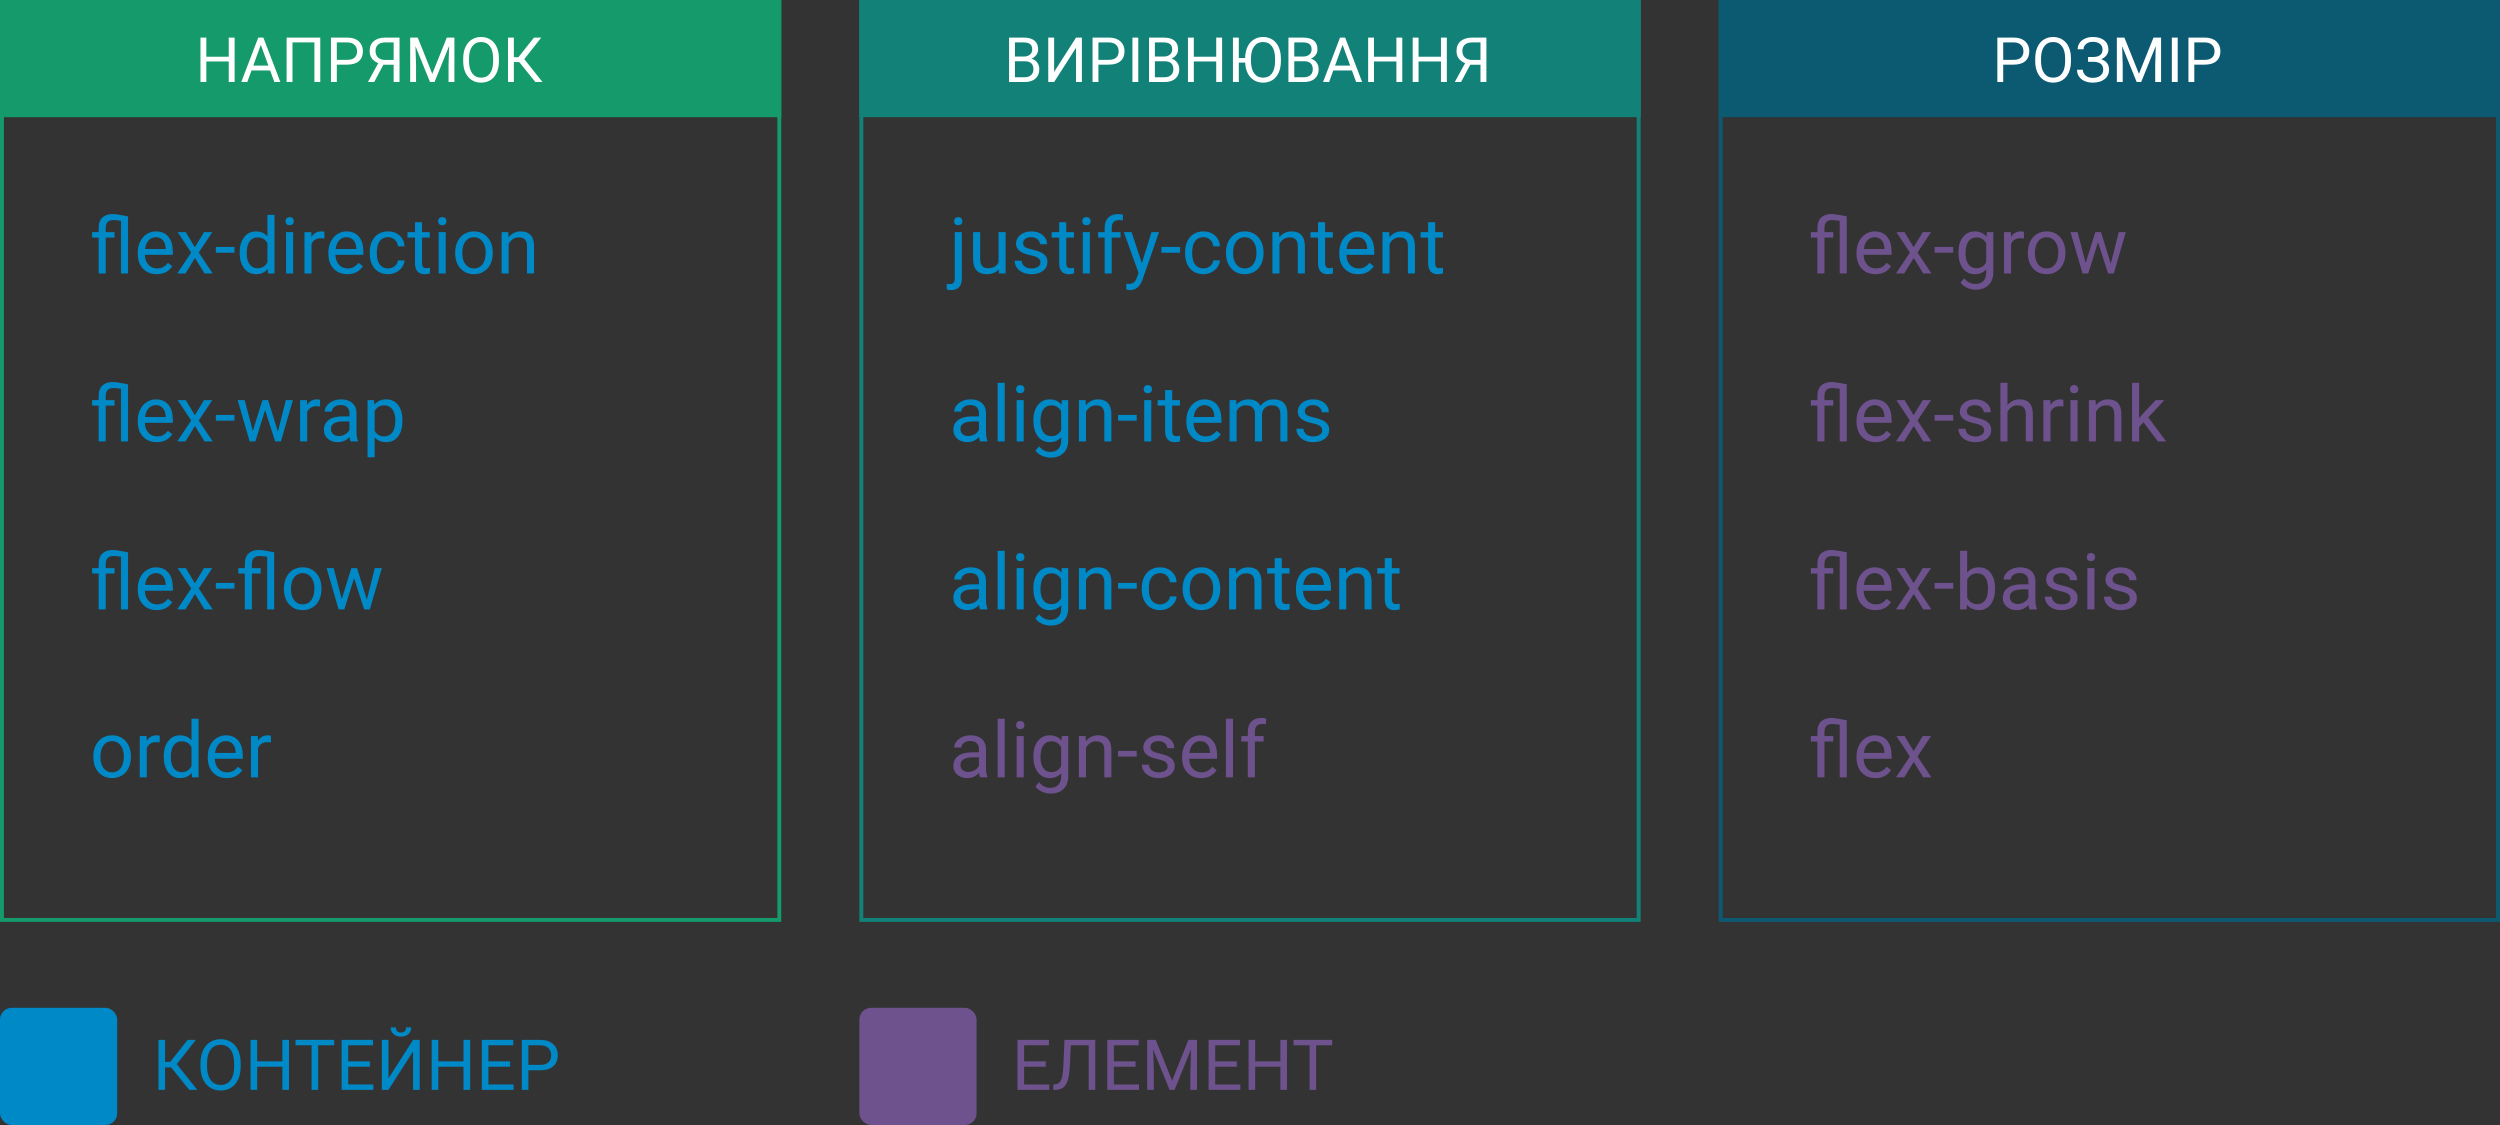 <svg width="640" height="288" viewBox="0 0 640 288" fill="none" xmlns="http://www.w3.org/2000/svg">
<rect x="0" y="0" width="640" height="288" fill="#333333" stroke="none"/>
<rect x="0.5" y="0.5" width="199" height="235" stroke="#159A6B"/>
<path d="M30.969 56.533C30.162 56.403 29.51 56.338 29.016 56.338C27.713 56.338 27.062 57.022 27.062 58.389V59.434H29.318V60.83H27.062V70H25.256V60.83H23.586V59.434H25.256V58.281C25.262 57.155 25.578 56.292 26.203 55.693C26.828 55.094 27.717 54.795 28.869 54.795C29.527 54.795 30.829 54.993 32.775 55.391V70H30.969V56.533ZM40.119 70.195C38.687 70.195 37.522 69.727 36.623 68.789C35.725 67.845 35.275 66.585 35.275 65.01V64.678C35.275 63.63 35.474 62.695 35.871 61.875C36.275 61.048 36.835 60.404 37.551 59.941C38.273 59.473 39.055 59.238 39.895 59.238C41.268 59.238 42.336 59.691 43.098 60.596C43.859 61.501 44.24 62.796 44.24 64.482V65.234H37.082C37.108 66.276 37.411 67.119 37.99 67.764C38.576 68.402 39.318 68.721 40.217 68.721C40.855 68.721 41.395 68.591 41.838 68.33C42.281 68.07 42.668 67.725 43 67.295L44.103 68.154C43.218 69.515 41.89 70.195 40.119 70.195ZM39.895 60.723C39.165 60.723 38.553 60.99 38.059 61.523C37.564 62.051 37.258 62.793 37.141 63.75H42.434V63.613C42.382 62.695 42.134 61.986 41.691 61.484C41.249 60.977 40.65 60.723 39.895 60.723ZM49.885 63.291L52.228 59.434H54.338L50.881 64.658L54.445 70H52.355L49.914 66.045L47.473 70H45.373L48.938 64.658L45.48 59.434H47.57L49.885 63.291ZM60.022 64.697H55.256V63.223H60.022V64.697ZM61.35 64.629C61.35 63.008 61.734 61.706 62.502 60.723C63.27 59.733 64.276 59.238 65.519 59.238C66.757 59.238 67.736 59.661 68.459 60.508V55H70.266V70H68.606L68.518 68.867C67.795 69.753 66.789 70.195 65.5 70.195C64.276 70.195 63.277 69.694 62.502 68.691C61.734 67.689 61.35 66.38 61.35 64.766V64.629ZM63.156 64.834C63.156 66.032 63.404 66.969 63.898 67.647C64.393 68.324 65.077 68.662 65.949 68.662C67.095 68.662 67.932 68.148 68.459 67.119V62.266C67.919 61.27 67.088 60.772 65.969 60.772C65.083 60.772 64.393 61.113 63.898 61.797C63.404 62.48 63.156 63.493 63.156 64.834ZM75.041 70H73.234V59.434H75.041V70ZM73.088 56.631C73.088 56.338 73.176 56.09 73.352 55.889C73.534 55.687 73.801 55.586 74.152 55.586C74.504 55.586 74.771 55.687 74.953 55.889C75.135 56.09 75.227 56.338 75.227 56.631C75.227 56.924 75.135 57.168 74.953 57.363C74.771 57.559 74.504 57.656 74.152 57.656C73.801 57.656 73.534 57.559 73.352 57.363C73.176 57.168 73.088 56.924 73.088 56.631ZM83.049 61.055C82.775 61.009 82.479 60.986 82.16 60.986C80.975 60.986 80.171 61.491 79.748 62.5V70H77.941V59.434H79.699L79.728 60.654C80.321 59.71 81.161 59.238 82.248 59.238C82.6 59.238 82.867 59.284 83.049 59.375V61.055ZM88.908 70.195C87.476 70.195 86.311 69.727 85.412 68.789C84.514 67.845 84.064 66.585 84.064 65.01V64.678C84.064 63.63 84.263 62.695 84.66 61.875C85.064 61.048 85.624 60.404 86.34 59.941C87.062 59.473 87.844 59.238 88.684 59.238C90.057 59.238 91.125 59.691 91.887 60.596C92.648 61.501 93.029 62.796 93.029 64.482V65.234H85.871C85.897 66.276 86.2 67.119 86.779 67.764C87.365 68.402 88.107 68.721 89.006 68.721C89.644 68.721 90.184 68.591 90.627 68.33C91.07 68.07 91.457 67.725 91.789 67.295L92.893 68.154C92.007 69.515 90.679 70.195 88.908 70.195ZM88.684 60.723C87.954 60.723 87.342 60.99 86.848 61.523C86.353 62.051 86.047 62.793 85.93 63.75H91.223V63.613C91.171 62.695 90.923 61.986 90.481 61.484C90.038 60.977 89.439 60.723 88.684 60.723ZM99.367 68.721C100.012 68.721 100.575 68.525 101.057 68.135C101.538 67.744 101.805 67.256 101.857 66.67H103.566C103.534 67.275 103.326 67.852 102.941 68.398C102.557 68.945 102.043 69.382 101.398 69.707C100.76 70.033 100.083 70.195 99.367 70.195C97.928 70.195 96.783 69.717 95.93 68.76C95.083 67.796 94.66 66.481 94.66 64.814V64.512C94.66 63.483 94.849 62.568 95.227 61.768C95.604 60.967 96.144 60.345 96.848 59.902C97.557 59.46 98.394 59.238 99.357 59.238C100.542 59.238 101.525 59.593 102.307 60.303C103.094 61.012 103.514 61.934 103.566 63.066H101.857C101.805 62.383 101.545 61.823 101.076 61.387C100.614 60.944 100.041 60.723 99.357 60.723C98.439 60.723 97.727 61.055 97.219 61.719C96.717 62.376 96.467 63.33 96.467 64.58V64.922C96.467 66.139 96.717 67.077 97.219 67.734C97.72 68.392 98.436 68.721 99.367 68.721ZM108.049 56.875V59.434H110.021V60.83H108.049V67.383C108.049 67.806 108.137 68.125 108.312 68.34C108.488 68.548 108.788 68.652 109.211 68.652C109.419 68.652 109.706 68.613 110.07 68.535V70C109.595 70.13 109.133 70.195 108.684 70.195C107.876 70.195 107.268 69.951 106.857 69.463C106.447 68.975 106.242 68.281 106.242 67.383V60.83H104.318V59.434H106.242V56.875H108.049ZM114.104 70H112.297V59.434H114.104V70ZM112.15 56.631C112.15 56.338 112.238 56.09 112.414 55.889C112.596 55.687 112.863 55.586 113.215 55.586C113.566 55.586 113.833 55.687 114.016 55.889C114.198 56.09 114.289 56.338 114.289 56.631C114.289 56.924 114.198 57.168 114.016 57.363C113.833 57.559 113.566 57.656 113.215 57.656C112.863 57.656 112.596 57.559 112.414 57.363C112.238 57.168 112.15 56.924 112.15 56.631ZM116.525 64.619C116.525 63.584 116.727 62.653 117.131 61.826C117.541 60.999 118.107 60.361 118.83 59.912C119.559 59.463 120.389 59.238 121.32 59.238C122.759 59.238 123.921 59.736 124.807 60.732C125.699 61.728 126.145 63.053 126.145 64.707V64.834C126.145 65.863 125.946 66.787 125.549 67.607C125.158 68.421 124.595 69.056 123.859 69.512C123.13 69.967 122.29 70.195 121.34 70.195C119.908 70.195 118.745 69.697 117.854 68.701C116.968 67.705 116.525 66.387 116.525 64.746V64.619ZM118.342 64.834C118.342 66.006 118.612 66.947 119.152 67.656C119.699 68.366 120.428 68.721 121.34 68.721C122.258 68.721 122.987 68.363 123.527 67.647C124.068 66.924 124.338 65.915 124.338 64.619C124.338 63.46 124.061 62.523 123.508 61.807C122.961 61.084 122.232 60.723 121.32 60.723C120.428 60.723 119.709 61.078 119.162 61.787C118.615 62.497 118.342 63.512 118.342 64.834ZM130.119 59.434L130.178 60.762C130.985 59.746 132.04 59.238 133.342 59.238C135.575 59.238 136.701 60.498 136.721 63.018V70H134.914V63.008C134.908 62.246 134.732 61.683 134.387 61.318C134.048 60.954 133.518 60.772 132.795 60.772C132.209 60.772 131.695 60.928 131.252 61.24C130.809 61.553 130.464 61.963 130.217 62.471V70H128.41V59.434H130.119Z" fill="#0089C7"/>
<path d="M30.969 99.533C30.162 99.403 29.51 99.338 29.016 99.338C27.713 99.338 27.062 100.021 27.062 101.389V102.434H29.318V103.83H27.062V113H25.256V103.83H23.586V102.434H25.256V101.281C25.262 100.155 25.578 99.292 26.203 98.693C26.828 98.094 27.717 97.795 28.869 97.795C29.527 97.795 30.829 97.993 32.775 98.391V113H30.969V99.533ZM40.119 113.195C38.687 113.195 37.522 112.727 36.623 111.789C35.725 110.845 35.275 109.585 35.275 108.01V107.678C35.275 106.63 35.474 105.695 35.871 104.875C36.275 104.048 36.835 103.404 37.551 102.941C38.273 102.473 39.055 102.238 39.895 102.238C41.268 102.238 42.336 102.691 43.098 103.596C43.859 104.501 44.24 105.796 44.24 107.482V108.234H37.082C37.108 109.276 37.411 110.119 37.99 110.764C38.576 111.402 39.318 111.721 40.217 111.721C40.855 111.721 41.395 111.59 41.838 111.33C42.281 111.07 42.668 110.725 43 110.295L44.103 111.154C43.218 112.515 41.89 113.195 40.119 113.195ZM39.895 103.723C39.165 103.723 38.553 103.99 38.059 104.523C37.564 105.051 37.258 105.793 37.141 106.75H42.434V106.613C42.382 105.695 42.134 104.986 41.691 104.484C41.249 103.977 40.65 103.723 39.895 103.723ZM49.885 106.291L52.228 102.434H54.338L50.881 107.658L54.445 113H52.355L49.914 109.045L47.473 113H45.373L48.938 107.658L45.48 102.434H47.57L49.885 106.291ZM60.022 107.697H55.256V106.223H60.022V107.697ZM71.144 110.51L73.176 102.434H74.982L71.906 113H70.441L67.873 104.992L65.373 113H63.908L60.842 102.434H62.639L64.719 110.344L67.18 102.434H68.635L71.144 110.51ZM81.936 104.055C81.662 104.009 81.366 103.986 81.047 103.986C79.862 103.986 79.058 104.491 78.635 105.5V113H76.828V102.434H78.586L78.615 103.654C79.208 102.71 80.047 102.238 81.135 102.238C81.486 102.238 81.753 102.284 81.936 102.375V104.055ZM89.738 113C89.634 112.792 89.549 112.421 89.484 111.887C88.644 112.759 87.642 113.195 86.477 113.195C85.435 113.195 84.579 112.902 83.908 112.316C83.244 111.724 82.912 110.975 82.912 110.07C82.912 108.97 83.329 108.117 84.162 107.512C85.002 106.9 86.18 106.594 87.697 106.594H89.455V105.764C89.455 105.132 89.266 104.631 88.889 104.26C88.511 103.882 87.954 103.693 87.219 103.693C86.574 103.693 86.034 103.856 85.598 104.182C85.162 104.507 84.943 104.901 84.943 105.363H83.127C83.127 104.836 83.312 104.328 83.684 103.84C84.061 103.345 84.569 102.954 85.207 102.668C85.852 102.382 86.558 102.238 87.326 102.238C88.544 102.238 89.497 102.544 90.188 103.156C90.878 103.762 91.236 104.598 91.262 105.666V110.529C91.262 111.499 91.385 112.271 91.633 112.844V113H89.738ZM86.74 111.623C87.307 111.623 87.844 111.477 88.352 111.184C88.859 110.891 89.227 110.51 89.455 110.041V107.873H88.039C85.826 107.873 84.719 108.521 84.719 109.816C84.719 110.383 84.908 110.826 85.285 111.145C85.663 111.464 86.148 111.623 86.74 111.623ZM103.02 107.834C103.02 109.442 102.652 110.738 101.916 111.721C101.18 112.704 100.184 113.195 98.928 113.195C97.645 113.195 96.636 112.788 95.9 111.975V117.062H94.094V102.434H95.744L95.832 103.605C96.568 102.694 97.59 102.238 98.898 102.238C100.168 102.238 101.171 102.717 101.906 103.674C102.648 104.631 103.02 105.962 103.02 107.668V107.834ZM101.213 107.629C101.213 106.438 100.959 105.497 100.451 104.807C99.943 104.117 99.247 103.771 98.361 103.771C97.268 103.771 96.447 104.257 95.9 105.227V110.275C96.441 111.239 97.268 111.721 98.381 111.721C99.247 111.721 99.934 111.379 100.441 110.695C100.956 110.005 101.213 108.983 101.213 107.629Z" fill="#0089C7"/>
<path d="M30.969 142.533C30.162 142.403 29.51 142.338 29.016 142.338C27.713 142.338 27.062 143.021 27.062 144.389V145.434H29.318V146.83H27.062V156H25.256V146.83H23.586V145.434H25.256V144.281C25.262 143.155 25.578 142.292 26.203 141.693C26.828 141.094 27.717 140.795 28.869 140.795C29.527 140.795 30.829 140.993 32.775 141.391V156H30.969V142.533ZM40.119 156.195C38.687 156.195 37.522 155.727 36.623 154.789C35.725 153.845 35.275 152.585 35.275 151.01V150.678C35.275 149.63 35.474 148.695 35.871 147.875C36.275 147.048 36.835 146.404 37.551 145.941C38.273 145.473 39.055 145.238 39.895 145.238C41.268 145.238 42.336 145.691 43.098 146.596C43.859 147.501 44.24 148.796 44.24 150.482V151.234H37.082C37.108 152.276 37.411 153.119 37.99 153.764C38.576 154.402 39.318 154.721 40.217 154.721C40.855 154.721 41.395 154.59 41.838 154.33C42.281 154.07 42.668 153.725 43 153.295L44.103 154.154C43.218 155.515 41.89 156.195 40.119 156.195ZM39.895 146.723C39.165 146.723 38.553 146.99 38.059 147.523C37.564 148.051 37.258 148.793 37.141 149.75H42.434V149.613C42.382 148.695 42.134 147.986 41.691 147.484C41.249 146.977 40.65 146.723 39.895 146.723ZM49.885 149.291L52.228 145.434H54.338L50.881 150.658L54.445 156H52.355L49.914 152.045L47.473 156H45.373L48.938 150.658L45.48 145.434H47.57L49.885 149.291ZM60.022 150.697H55.256V149.223H60.022V150.697ZM68.391 142.533C67.583 142.403 66.932 142.338 66.438 142.338C65.135 142.338 64.484 143.021 64.484 144.389V145.434H66.74V146.83H64.484V156H62.678V146.83H61.008V145.434H62.678V144.281C62.684 143.155 63 142.292 63.625 141.693C64.25 141.094 65.139 140.795 66.291 140.795C66.949 140.795 68.251 140.993 70.197 141.391V156H68.391V142.533ZM72.678 150.619C72.678 149.584 72.88 148.653 73.283 147.826C73.693 146.999 74.26 146.361 74.982 145.912C75.712 145.463 76.542 145.238 77.473 145.238C78.912 145.238 80.074 145.736 80.959 146.732C81.851 147.729 82.297 149.053 82.297 150.707V150.834C82.297 151.863 82.098 152.787 81.701 153.607C81.311 154.421 80.747 155.056 80.012 155.512C79.283 155.967 78.443 156.195 77.492 156.195C76.06 156.195 74.898 155.697 74.006 154.701C73.12 153.705 72.678 152.387 72.678 150.746V150.619ZM74.494 150.834C74.494 152.006 74.764 152.947 75.305 153.656C75.852 154.366 76.581 154.721 77.492 154.721C78.41 154.721 79.139 154.363 79.68 153.646C80.22 152.924 80.49 151.915 80.49 150.619C80.49 149.46 80.213 148.523 79.66 147.807C79.113 147.084 78.384 146.723 77.473 146.723C76.581 146.723 75.861 147.077 75.314 147.787C74.768 148.497 74.494 149.512 74.494 150.834ZM93.918 153.51L95.949 145.434H97.756L94.68 156H93.215L90.647 147.992L88.147 156H86.682L83.615 145.434H85.412L87.492 153.344L89.953 145.434H91.408L93.918 153.51Z" fill="#0089C7"/>
<path d="M23.889 193.619C23.889 192.584 24.09 191.653 24.494 190.826C24.904 189.999 25.471 189.361 26.193 188.912C26.922 188.463 27.753 188.238 28.684 188.238C30.122 188.238 31.285 188.736 32.17 189.732C33.062 190.729 33.508 192.053 33.508 193.707V193.834C33.508 194.863 33.309 195.787 32.912 196.607C32.522 197.421 31.958 198.056 31.223 198.512C30.494 198.967 29.654 199.195 28.703 199.195C27.271 199.195 26.109 198.697 25.217 197.701C24.331 196.705 23.889 195.387 23.889 193.746V193.619ZM25.705 193.834C25.705 195.006 25.975 195.947 26.516 196.656C27.062 197.366 27.792 197.721 28.703 197.721C29.621 197.721 30.35 197.363 30.891 196.646C31.431 195.924 31.701 194.915 31.701 193.619C31.701 192.46 31.424 191.523 30.871 190.807C30.324 190.084 29.595 189.723 28.684 189.723C27.792 189.723 27.072 190.077 26.525 190.787C25.979 191.497 25.705 192.512 25.705 193.834ZM40.881 190.055C40.607 190.009 40.311 189.986 39.992 189.986C38.807 189.986 38.003 190.491 37.58 191.5V199H35.773V188.434H37.531L37.56 189.654C38.153 188.71 38.993 188.238 40.08 188.238C40.432 188.238 40.699 188.284 40.881 188.375V190.055ZM41.916 193.629C41.916 192.008 42.3 190.706 43.068 189.723C43.837 188.733 44.842 188.238 46.086 188.238C47.323 188.238 48.303 188.661 49.025 189.508V184H50.832V199H49.172L49.084 197.867C48.361 198.753 47.355 199.195 46.066 199.195C44.842 199.195 43.843 198.694 43.068 197.691C42.3 196.689 41.916 195.38 41.916 193.766V193.629ZM43.723 193.834C43.723 195.032 43.97 195.969 44.465 196.646C44.96 197.324 45.643 197.662 46.516 197.662C47.661 197.662 48.498 197.148 49.025 196.119V191.266C48.485 190.27 47.655 189.771 46.535 189.771C45.65 189.771 44.96 190.113 44.465 190.797C43.97 191.48 43.723 192.493 43.723 193.834ZM58.029 199.195C56.597 199.195 55.432 198.727 54.533 197.789C53.635 196.845 53.185 195.585 53.185 194.01V193.678C53.185 192.63 53.384 191.695 53.781 190.875C54.185 190.048 54.745 189.404 55.461 188.941C56.184 188.473 56.965 188.238 57.805 188.238C59.178 188.238 60.246 188.691 61.008 189.596C61.77 190.501 62.15 191.796 62.15 193.482V194.234H54.992C55.018 195.276 55.321 196.119 55.9 196.764C56.486 197.402 57.228 197.721 58.127 197.721C58.765 197.721 59.305 197.59 59.748 197.33C60.191 197.07 60.578 196.725 60.91 196.295L62.014 197.154C61.128 198.515 59.8 199.195 58.029 199.195ZM57.805 189.723C57.075 189.723 56.464 189.99 55.969 190.523C55.474 191.051 55.168 191.793 55.051 192.75H60.344V192.613C60.292 191.695 60.044 190.986 59.602 190.484C59.159 189.977 58.56 189.723 57.805 189.723ZM69.357 190.055C69.084 190.009 68.788 189.986 68.469 189.986C67.284 189.986 66.48 190.491 66.057 191.5V199H64.25V188.434H66.008L66.037 189.654C66.63 188.71 67.469 188.238 68.557 188.238C68.908 188.238 69.175 188.284 69.357 188.375V190.055Z" fill="#0089C7"/>
<rect width="200" height="30" fill="#159A6B"/>
<path d="M60.062 21H58.555V15.742H52.82V21H51.32V9.625H52.82V14.516H58.555V9.625H60.062V21ZM69.148 18.031H64.383L63.312 21H61.766L66.109 9.625H67.422L71.773 21H70.234L69.148 18.031ZM64.836 16.797H68.703L66.766 11.477L64.836 16.797ZM81.992 21H80.484V10.859H74.875V21H73.375V9.625H81.992V21ZM86.227 16.547V21H84.727V9.625H88.922C90.167 9.625 91.141 9.943 91.844 10.578C92.552 11.213 92.906 12.055 92.906 13.102C92.906 14.206 92.56 15.057 91.867 15.656C91.18 16.25 90.193 16.547 88.906 16.547H86.227ZM86.227 15.32H88.922C89.724 15.32 90.338 15.133 90.766 14.758C91.193 14.378 91.406 13.831 91.406 13.117C91.406 12.44 91.193 11.898 90.766 11.492C90.338 11.086 89.753 10.875 89.008 10.859H86.227V15.32ZM100.773 21V16.57H98.148L95.797 21H94.195L96.836 16.156C95.367 15.578 94.633 14.544 94.633 13.055C94.633 11.971 94.987 11.13 95.695 10.531C96.409 9.927 97.398 9.625 98.664 9.625H102.281V21H100.773ZM96.133 13.055C96.133 13.742 96.346 14.294 96.773 14.711C97.206 15.128 97.805 15.338 98.57 15.344H100.773V10.859H98.641C97.828 10.859 97.206 11.052 96.773 11.438C96.346 11.823 96.133 12.362 96.133 13.055ZM106.945 9.625L110.664 18.906L114.383 9.625H116.328V21H114.828V16.57L114.969 11.789L111.234 21H110.086L106.359 11.812L106.508 16.57V21H105.008V9.625H106.945ZM127.727 15.68C127.727 16.794 127.539 17.768 127.164 18.602C126.789 19.43 126.258 20.062 125.57 20.5C124.883 20.938 124.081 21.156 123.164 21.156C122.268 21.156 121.474 20.938 120.781 20.5C120.089 20.057 119.549 19.43 119.164 18.617C118.784 17.799 118.589 16.854 118.578 15.781V14.961C118.578 13.867 118.768 12.901 119.148 12.062C119.529 11.224 120.065 10.583 120.758 10.141C121.456 9.693 122.253 9.469 123.148 9.469C124.06 9.469 124.862 9.69 125.555 10.133C126.253 10.57 126.789 11.208 127.164 12.047C127.539 12.88 127.727 13.852 127.727 14.961V15.68ZM126.234 14.945C126.234 13.596 125.964 12.562 125.422 11.844C124.88 11.12 124.122 10.758 123.148 10.758C122.201 10.758 121.453 11.12 120.906 11.844C120.365 12.562 120.086 13.562 120.07 14.844V15.68C120.07 16.987 120.344 18.016 120.891 18.766C121.443 19.51 122.201 19.883 123.164 19.883C124.133 19.883 124.883 19.531 125.414 18.828C125.945 18.12 126.219 17.107 126.234 15.789V14.945ZM132.93 15.891H131.547V21H130.047V9.625H131.547V14.641H132.719L136.695 9.625H138.562L134.219 15.141L138.883 21H137.047L132.93 15.891Z" fill="white"/>
<rect x="220.5" y="0.5" width="199" height="235" stroke="#128279"/>
<path d="M246.232 59.434V71.221C246.232 73.252 245.311 74.268 243.469 74.268C243.072 74.268 242.704 74.209 242.365 74.092V72.647C242.574 72.699 242.847 72.725 243.186 72.725C243.589 72.725 243.895 72.614 244.104 72.393C244.318 72.178 244.426 71.8 244.426 71.26V59.434H246.232ZM244.24 56.631C244.24 56.344 244.328 56.1 244.504 55.898C244.686 55.69 244.95 55.586 245.295 55.586C245.646 55.586 245.913 55.687 246.096 55.889C246.278 56.09 246.369 56.338 246.369 56.631C246.369 56.924 246.278 57.168 246.096 57.363C245.913 57.559 245.646 57.656 245.295 57.656C244.943 57.656 244.68 57.559 244.504 57.363C244.328 57.168 244.24 56.924 244.24 56.631ZM255.676 68.955C254.973 69.782 253.941 70.195 252.58 70.195C251.454 70.195 250.594 69.87 250.002 69.219C249.416 68.561 249.12 67.591 249.113 66.309V59.434H250.92V66.26C250.92 67.861 251.571 68.662 252.873 68.662C254.253 68.662 255.171 68.148 255.627 67.119V59.434H257.434V70H255.715L255.676 68.955ZM266.34 67.197C266.34 66.709 266.154 66.331 265.783 66.064C265.419 65.791 264.777 65.557 263.859 65.361C262.948 65.166 262.222 64.932 261.682 64.658C261.148 64.385 260.751 64.059 260.49 63.682C260.236 63.304 260.109 62.855 260.109 62.334C260.109 61.468 260.474 60.736 261.203 60.137C261.939 59.538 262.876 59.238 264.016 59.238C265.214 59.238 266.184 59.547 266.926 60.166C267.674 60.785 268.049 61.575 268.049 62.539H266.232C266.232 62.044 266.021 61.618 265.598 61.26C265.181 60.902 264.654 60.723 264.016 60.723C263.358 60.723 262.844 60.866 262.473 61.152C262.102 61.439 261.916 61.813 261.916 62.275C261.916 62.712 262.089 63.04 262.434 63.262C262.779 63.483 263.4 63.695 264.299 63.897C265.204 64.098 265.936 64.339 266.496 64.619C267.056 64.899 267.469 65.238 267.736 65.635C268.01 66.025 268.146 66.504 268.146 67.07C268.146 68.014 267.769 68.773 267.014 69.346C266.258 69.912 265.279 70.195 264.074 70.195C263.228 70.195 262.479 70.046 261.828 69.746C261.177 69.447 260.666 69.03 260.295 68.496C259.93 67.956 259.748 67.373 259.748 66.748H261.555C261.587 67.353 261.828 67.835 262.277 68.193C262.733 68.545 263.332 68.721 264.074 68.721C264.758 68.721 265.305 68.584 265.715 68.311C266.132 68.031 266.34 67.659 266.34 67.197ZM272.951 56.875V59.434H274.924V60.83H272.951V67.383C272.951 67.806 273.039 68.125 273.215 68.34C273.391 68.548 273.69 68.652 274.113 68.652C274.322 68.652 274.608 68.613 274.973 68.535V70C274.497 70.13 274.035 70.195 273.586 70.195C272.779 70.195 272.17 69.951 271.76 69.463C271.35 68.975 271.145 68.281 271.145 67.383V60.83H269.221V59.434H271.145V56.875H272.951ZM279.006 70H277.199V59.434H279.006V70ZM277.053 56.631C277.053 56.338 277.141 56.09 277.316 55.889C277.499 55.687 277.766 55.586 278.117 55.586C278.469 55.586 278.736 55.687 278.918 55.889C279.1 56.09 279.191 56.338 279.191 56.631C279.191 56.924 279.1 57.168 278.918 57.363C278.736 57.559 278.469 57.656 278.117 57.656C277.766 57.656 277.499 57.559 277.316 57.363C277.141 57.168 277.053 56.924 277.053 56.631ZM282.795 70V60.83H281.125V59.434H282.795V58.35C282.795 57.217 283.098 56.341 283.703 55.723C284.309 55.104 285.165 54.795 286.271 54.795C286.688 54.795 287.102 54.85 287.512 54.961L287.414 56.426C287.108 56.367 286.783 56.338 286.438 56.338C285.852 56.338 285.399 56.51 285.08 56.855C284.761 57.194 284.602 57.682 284.602 58.32V59.434H286.857V60.83H284.602V70H282.795ZM292.316 67.353L294.777 59.434H296.711L292.463 71.631C291.805 73.389 290.76 74.268 289.328 74.268L288.986 74.238L288.312 74.111V72.647L288.801 72.686C289.413 72.686 289.888 72.562 290.227 72.314C290.572 72.067 290.855 71.615 291.076 70.957L291.477 69.883L287.707 59.434H289.68L292.316 67.353ZM302.092 64.697H297.326V63.223H302.092V64.697ZM308.098 68.721C308.742 68.721 309.305 68.525 309.787 68.135C310.269 67.744 310.536 67.256 310.588 66.67H312.297C312.264 67.275 312.056 67.852 311.672 68.398C311.288 68.945 310.773 69.382 310.129 69.707C309.491 70.033 308.814 70.195 308.098 70.195C306.659 70.195 305.513 69.717 304.66 68.76C303.814 67.796 303.391 66.481 303.391 64.814V64.512C303.391 63.483 303.579 62.568 303.957 61.768C304.335 60.967 304.875 60.345 305.578 59.902C306.288 59.46 307.124 59.238 308.088 59.238C309.273 59.238 310.256 59.593 311.037 60.303C311.825 61.012 312.245 61.934 312.297 63.066H310.588C310.536 62.383 310.275 61.823 309.807 61.387C309.344 60.944 308.771 60.723 308.088 60.723C307.17 60.723 306.457 61.055 305.949 61.719C305.448 62.376 305.197 63.33 305.197 64.58V64.922C305.197 66.139 305.448 67.077 305.949 67.734C306.451 68.392 307.167 68.721 308.098 68.721ZM313.85 64.619C313.85 63.584 314.051 62.653 314.455 61.826C314.865 60.999 315.432 60.361 316.154 59.912C316.883 59.463 317.714 59.238 318.645 59.238C320.083 59.238 321.245 59.736 322.131 60.732C323.023 61.728 323.469 63.053 323.469 64.707V64.834C323.469 65.863 323.27 66.787 322.873 67.607C322.482 68.421 321.919 69.056 321.184 69.512C320.454 69.967 319.615 70.195 318.664 70.195C317.232 70.195 316.07 69.697 315.178 68.701C314.292 67.705 313.85 66.387 313.85 64.746V64.619ZM315.666 64.834C315.666 66.006 315.936 66.947 316.477 67.656C317.023 68.366 317.753 68.721 318.664 68.721C319.582 68.721 320.311 68.363 320.852 67.647C321.392 66.924 321.662 65.915 321.662 64.619C321.662 63.46 321.385 62.523 320.832 61.807C320.285 61.084 319.556 60.723 318.645 60.723C317.753 60.723 317.033 61.078 316.486 61.787C315.939 62.497 315.666 63.512 315.666 64.834ZM327.443 59.434L327.502 60.762C328.309 59.746 329.364 59.238 330.666 59.238C332.899 59.238 334.025 60.498 334.045 63.018V70H332.238V63.008C332.232 62.246 332.056 61.683 331.711 61.318C331.372 60.954 330.842 60.772 330.119 60.772C329.533 60.772 329.019 60.928 328.576 61.24C328.133 61.553 327.788 61.963 327.541 62.471V70H325.734V59.434H327.443ZM339.221 56.875V59.434H341.193V60.83H339.221V67.383C339.221 67.806 339.309 68.125 339.484 68.34C339.66 68.548 339.96 68.652 340.383 68.652C340.591 68.652 340.878 68.613 341.242 68.535V70C340.767 70.13 340.305 70.195 339.855 70.195C339.048 70.195 338.439 69.951 338.029 69.463C337.619 68.975 337.414 68.281 337.414 67.383V60.83H335.49V59.434H337.414V56.875H339.221ZM347.697 70.195C346.265 70.195 345.1 69.727 344.201 68.789C343.303 67.845 342.854 66.585 342.854 65.01V64.678C342.854 63.63 343.052 62.695 343.449 61.875C343.853 61.048 344.413 60.404 345.129 59.941C345.852 59.473 346.633 59.238 347.473 59.238C348.846 59.238 349.914 59.691 350.676 60.596C351.438 61.501 351.818 62.796 351.818 64.482V65.234H344.66C344.686 66.276 344.989 67.119 345.568 67.764C346.154 68.402 346.896 68.721 347.795 68.721C348.433 68.721 348.973 68.591 349.416 68.33C349.859 68.07 350.246 67.725 350.578 67.295L351.682 68.154C350.796 69.515 349.468 70.195 347.697 70.195ZM347.473 60.723C346.743 60.723 346.132 60.99 345.637 61.523C345.142 62.051 344.836 62.793 344.719 63.75H350.012V63.613C349.96 62.695 349.712 61.986 349.27 61.484C348.827 60.977 348.228 60.723 347.473 60.723ZM355.627 59.434L355.686 60.762C356.493 59.746 357.548 59.238 358.85 59.238C361.083 59.238 362.209 60.498 362.229 63.018V70H360.422V63.008C360.415 62.246 360.24 61.683 359.895 61.318C359.556 60.954 359.025 60.772 358.303 60.772C357.717 60.772 357.202 60.928 356.76 61.24C356.317 61.553 355.972 61.963 355.725 62.471V70H353.918V59.434H355.627ZM367.404 56.875V59.434H369.377V60.83H367.404V67.383C367.404 67.806 367.492 68.125 367.668 68.34C367.844 68.548 368.143 68.652 368.566 68.652C368.775 68.652 369.061 68.613 369.426 68.535V70C368.951 70.13 368.488 70.195 368.039 70.195C367.232 70.195 366.623 69.951 366.213 69.463C365.803 68.975 365.598 68.281 365.598 67.383V60.83H363.674V59.434H365.598V56.875H367.404Z" fill="#0089C7"/>
<path d="M250.891 113C250.786 112.792 250.702 112.421 250.637 111.887C249.797 112.759 248.794 113.195 247.629 113.195C246.587 113.195 245.731 112.902 245.061 112.316C244.396 111.724 244.064 110.975 244.064 110.07C244.064 108.97 244.481 108.117 245.314 107.512C246.154 106.9 247.333 106.594 248.85 106.594H250.607V105.764C250.607 105.132 250.419 104.631 250.041 104.26C249.663 103.882 249.107 103.693 248.371 103.693C247.727 103.693 247.186 103.856 246.75 104.182C246.314 104.507 246.096 104.901 246.096 105.363H244.279C244.279 104.836 244.465 104.328 244.836 103.84C245.214 103.345 245.721 102.954 246.359 102.668C247.004 102.382 247.71 102.238 248.479 102.238C249.696 102.238 250.65 102.544 251.34 103.156C252.03 103.762 252.388 104.598 252.414 105.666V110.529C252.414 111.499 252.538 112.271 252.785 112.844V113H250.891ZM247.893 111.623C248.459 111.623 248.996 111.477 249.504 111.184C250.012 110.891 250.38 110.51 250.607 110.041V107.873H249.191C246.978 107.873 245.871 108.521 245.871 109.816C245.871 110.383 246.06 110.826 246.438 111.145C246.815 111.464 247.3 111.623 247.893 111.623ZM257.209 113H255.402V98H257.209V113ZM262.072 113H260.266V102.434H262.072V113ZM260.119 99.631C260.119 99.338 260.207 99.091 260.383 98.889C260.565 98.687 260.832 98.586 261.184 98.586C261.535 98.586 261.802 98.687 261.984 98.889C262.167 99.091 262.258 99.338 262.258 99.631C262.258 99.924 262.167 100.168 261.984 100.363C261.802 100.559 261.535 100.656 261.184 100.656C260.832 100.656 260.565 100.559 260.383 100.363C260.207 100.168 260.119 99.924 260.119 99.631ZM264.543 107.629C264.543 105.982 264.924 104.673 265.686 103.703C266.447 102.727 267.456 102.238 268.713 102.238C270.002 102.238 271.008 102.694 271.73 103.605L271.818 102.434H273.469V112.746C273.469 114.113 273.062 115.191 272.248 115.979C271.441 116.766 270.354 117.16 268.986 117.16C268.225 117.16 267.479 116.997 266.75 116.672C266.021 116.346 265.464 115.9 265.08 115.334L266.018 114.25C266.792 115.207 267.74 115.686 268.859 115.686C269.738 115.686 270.422 115.438 270.91 114.943C271.405 114.449 271.652 113.752 271.652 112.854V111.945C270.93 112.779 269.943 113.195 268.693 113.195C267.456 113.195 266.454 112.697 265.686 111.701C264.924 110.705 264.543 109.348 264.543 107.629ZM266.359 107.834C266.359 109.025 266.604 109.963 267.092 110.646C267.58 111.324 268.264 111.662 269.143 111.662C270.282 111.662 271.118 111.145 271.652 110.109V105.285C271.099 104.276 270.269 103.771 269.162 103.771C268.283 103.771 267.596 104.113 267.102 104.797C266.607 105.48 266.359 106.493 266.359 107.834ZM277.912 102.434L277.971 103.762C278.778 102.746 279.833 102.238 281.135 102.238C283.368 102.238 284.494 103.498 284.514 106.018V113H282.707V106.008C282.701 105.246 282.525 104.683 282.18 104.318C281.841 103.954 281.311 103.771 280.588 103.771C280.002 103.771 279.488 103.928 279.045 104.24C278.602 104.553 278.257 104.963 278.01 105.471V113H276.203V102.434H277.912ZM290.998 107.697H286.232V106.223H290.998V107.697ZM294.729 113H292.922V102.434H294.729V113ZM292.775 99.631C292.775 99.338 292.863 99.091 293.039 98.889C293.221 98.687 293.488 98.586 293.84 98.586C294.191 98.586 294.458 98.687 294.641 98.889C294.823 99.091 294.914 99.338 294.914 99.631C294.914 99.924 294.823 100.168 294.641 100.363C294.458 100.559 294.191 100.656 293.84 100.656C293.488 100.656 293.221 100.559 293.039 100.363C292.863 100.168 292.775 99.924 292.775 99.631ZM300.08 99.875V102.434H302.053V103.83H300.08V110.383C300.08 110.806 300.168 111.125 300.344 111.34C300.52 111.548 300.819 111.652 301.242 111.652C301.451 111.652 301.737 111.613 302.102 111.535V113C301.626 113.13 301.164 113.195 300.715 113.195C299.908 113.195 299.299 112.951 298.889 112.463C298.479 111.975 298.273 111.281 298.273 110.383V103.83H296.35V102.434H298.273V99.875H300.08ZM308.557 113.195C307.124 113.195 305.959 112.727 305.061 111.789C304.162 110.845 303.713 109.585 303.713 108.01V107.678C303.713 106.63 303.911 105.695 304.309 104.875C304.712 104.048 305.272 103.404 305.988 102.941C306.711 102.473 307.492 102.238 308.332 102.238C309.706 102.238 310.773 102.691 311.535 103.596C312.297 104.501 312.678 105.796 312.678 107.482V108.234H305.52C305.546 109.276 305.848 110.119 306.428 110.764C307.014 111.402 307.756 111.721 308.654 111.721C309.292 111.721 309.833 111.59 310.275 111.33C310.718 111.07 311.105 110.725 311.438 110.295L312.541 111.154C311.656 112.515 310.327 113.195 308.557 113.195ZM308.332 103.723C307.603 103.723 306.991 103.99 306.496 104.523C306.001 105.051 305.695 105.793 305.578 106.75H310.871V106.613C310.819 105.695 310.572 104.986 310.129 104.484C309.686 103.977 309.087 103.723 308.332 103.723ZM316.477 102.434L316.525 103.605C317.3 102.694 318.345 102.238 319.66 102.238C321.138 102.238 322.144 102.805 322.678 103.938C323.029 103.43 323.485 103.02 324.045 102.707C324.611 102.395 325.279 102.238 326.047 102.238C328.365 102.238 329.543 103.465 329.582 105.92V113H327.775V106.027C327.775 105.272 327.603 104.709 327.258 104.338C326.913 103.96 326.333 103.771 325.52 103.771C324.849 103.771 324.292 103.973 323.85 104.377C323.407 104.774 323.15 105.311 323.078 105.988V113H321.262V106.076C321.262 104.54 320.51 103.771 319.006 103.771C317.821 103.771 317.01 104.276 316.574 105.285V113H314.768V102.434H316.477ZM338.469 110.197C338.469 109.709 338.283 109.331 337.912 109.064C337.548 108.791 336.906 108.557 335.988 108.361C335.077 108.166 334.351 107.932 333.811 107.658C333.277 107.385 332.88 107.059 332.619 106.682C332.365 106.304 332.238 105.855 332.238 105.334C332.238 104.468 332.603 103.736 333.332 103.137C334.068 102.538 335.005 102.238 336.145 102.238C337.342 102.238 338.312 102.548 339.055 103.166C339.803 103.785 340.178 104.576 340.178 105.539H338.361C338.361 105.044 338.15 104.618 337.727 104.26C337.31 103.902 336.783 103.723 336.145 103.723C335.487 103.723 334.973 103.866 334.602 104.152C334.23 104.439 334.045 104.813 334.045 105.275C334.045 105.712 334.217 106.04 334.562 106.262C334.908 106.483 335.529 106.695 336.428 106.896C337.333 107.098 338.065 107.339 338.625 107.619C339.185 107.899 339.598 108.238 339.865 108.635C340.139 109.025 340.275 109.504 340.275 110.07C340.275 111.014 339.898 111.773 339.143 112.346C338.387 112.912 337.408 113.195 336.203 113.195C335.357 113.195 334.608 113.046 333.957 112.746C333.306 112.447 332.795 112.03 332.424 111.496C332.059 110.956 331.877 110.373 331.877 109.748H333.684C333.716 110.354 333.957 110.835 334.406 111.193C334.862 111.545 335.461 111.721 336.203 111.721C336.887 111.721 337.434 111.584 337.844 111.311C338.26 111.031 338.469 110.66 338.469 110.197Z" fill="#0089C7"/>
<path d="M250.891 156C250.786 155.792 250.702 155.421 250.637 154.887C249.797 155.759 248.794 156.195 247.629 156.195C246.587 156.195 245.731 155.902 245.061 155.316C244.396 154.724 244.064 153.975 244.064 153.07C244.064 151.97 244.481 151.117 245.314 150.512C246.154 149.9 247.333 149.594 248.85 149.594H250.607V148.764C250.607 148.132 250.419 147.631 250.041 147.26C249.663 146.882 249.107 146.693 248.371 146.693C247.727 146.693 247.186 146.856 246.75 147.182C246.314 147.507 246.096 147.901 246.096 148.363H244.279C244.279 147.836 244.465 147.328 244.836 146.84C245.214 146.345 245.721 145.954 246.359 145.668C247.004 145.382 247.71 145.238 248.479 145.238C249.696 145.238 250.65 145.544 251.34 146.156C252.03 146.762 252.388 147.598 252.414 148.666V153.529C252.414 154.499 252.538 155.271 252.785 155.844V156H250.891ZM247.893 154.623C248.459 154.623 248.996 154.477 249.504 154.184C250.012 153.891 250.38 153.51 250.607 153.041V150.873H249.191C246.978 150.873 245.871 151.521 245.871 152.816C245.871 153.383 246.06 153.826 246.438 154.145C246.815 154.464 247.3 154.623 247.893 154.623ZM257.209 156H255.402V141H257.209V156ZM262.072 156H260.266V145.434H262.072V156ZM260.119 142.631C260.119 142.338 260.207 142.09 260.383 141.889C260.565 141.687 260.832 141.586 261.184 141.586C261.535 141.586 261.802 141.687 261.984 141.889C262.167 142.09 262.258 142.338 262.258 142.631C262.258 142.924 262.167 143.168 261.984 143.363C261.802 143.559 261.535 143.656 261.184 143.656C260.832 143.656 260.565 143.559 260.383 143.363C260.207 143.168 260.119 142.924 260.119 142.631ZM264.543 150.629C264.543 148.982 264.924 147.673 265.686 146.703C266.447 145.727 267.456 145.238 268.713 145.238C270.002 145.238 271.008 145.694 271.73 146.605L271.818 145.434H273.469V155.746C273.469 157.113 273.062 158.191 272.248 158.979C271.441 159.766 270.354 160.16 268.986 160.16C268.225 160.16 267.479 159.997 266.75 159.672C266.021 159.346 265.464 158.9 265.08 158.334L266.018 157.25C266.792 158.207 267.74 158.686 268.859 158.686C269.738 158.686 270.422 158.438 270.91 157.943C271.405 157.449 271.652 156.752 271.652 155.854V154.945C270.93 155.779 269.943 156.195 268.693 156.195C267.456 156.195 266.454 155.697 265.686 154.701C264.924 153.705 264.543 152.348 264.543 150.629ZM266.359 150.834C266.359 152.025 266.604 152.963 267.092 153.646C267.58 154.324 268.264 154.662 269.143 154.662C270.282 154.662 271.118 154.145 271.652 153.109V148.285C271.099 147.276 270.269 146.771 269.162 146.771C268.283 146.771 267.596 147.113 267.102 147.797C266.607 148.48 266.359 149.493 266.359 150.834ZM277.912 145.434L277.971 146.762C278.778 145.746 279.833 145.238 281.135 145.238C283.368 145.238 284.494 146.498 284.514 149.018V156H282.707V149.008C282.701 148.246 282.525 147.683 282.18 147.318C281.841 146.954 281.311 146.771 280.588 146.771C280.002 146.771 279.488 146.928 279.045 147.24C278.602 147.553 278.257 147.963 278.01 148.471V156H276.203V145.434H277.912ZM290.998 150.697H286.232V149.223H290.998V150.697ZM297.004 154.721C297.648 154.721 298.212 154.525 298.693 154.135C299.175 153.744 299.442 153.256 299.494 152.67H301.203C301.171 153.275 300.962 153.852 300.578 154.398C300.194 154.945 299.68 155.382 299.035 155.707C298.397 156.033 297.72 156.195 297.004 156.195C295.565 156.195 294.419 155.717 293.566 154.76C292.72 153.796 292.297 152.481 292.297 150.814V150.512C292.297 149.483 292.486 148.568 292.863 147.768C293.241 146.967 293.781 146.345 294.484 145.902C295.194 145.46 296.031 145.238 296.994 145.238C298.179 145.238 299.162 145.593 299.943 146.303C300.731 147.012 301.151 147.934 301.203 149.066H299.494C299.442 148.383 299.182 147.823 298.713 147.387C298.251 146.944 297.678 146.723 296.994 146.723C296.076 146.723 295.363 147.055 294.855 147.719C294.354 148.376 294.104 149.33 294.104 150.58V150.922C294.104 152.139 294.354 153.077 294.855 153.734C295.357 154.392 296.073 154.721 297.004 154.721ZM302.756 150.619C302.756 149.584 302.958 148.653 303.361 147.826C303.771 146.999 304.338 146.361 305.061 145.912C305.79 145.463 306.62 145.238 307.551 145.238C308.99 145.238 310.152 145.736 311.037 146.732C311.929 147.729 312.375 149.053 312.375 150.707V150.834C312.375 151.863 312.176 152.787 311.779 153.607C311.389 154.421 310.826 155.056 310.09 155.512C309.361 155.967 308.521 156.195 307.57 156.195C306.138 156.195 304.976 155.697 304.084 154.701C303.199 153.705 302.756 152.387 302.756 150.746V150.619ZM304.572 150.834C304.572 152.006 304.842 152.947 305.383 153.656C305.93 154.366 306.659 154.721 307.57 154.721C308.488 154.721 309.217 154.363 309.758 153.646C310.298 152.924 310.568 151.915 310.568 150.619C310.568 149.46 310.292 148.523 309.738 147.807C309.191 147.084 308.462 146.723 307.551 146.723C306.659 146.723 305.939 147.077 305.393 147.787C304.846 148.497 304.572 149.512 304.572 150.834ZM316.35 145.434L316.408 146.762C317.215 145.746 318.27 145.238 319.572 145.238C321.805 145.238 322.932 146.498 322.951 149.018V156H321.145V149.008C321.138 148.246 320.962 147.683 320.617 147.318C320.279 146.954 319.748 146.771 319.025 146.771C318.439 146.771 317.925 146.928 317.482 147.24C317.04 147.553 316.695 147.963 316.447 148.471V156H314.641V145.434H316.35ZM328.127 142.875V145.434H330.1V146.83H328.127V153.383C328.127 153.806 328.215 154.125 328.391 154.34C328.566 154.548 328.866 154.652 329.289 154.652C329.497 154.652 329.784 154.613 330.148 154.535V156C329.673 156.13 329.211 156.195 328.762 156.195C327.954 156.195 327.346 155.951 326.936 155.463C326.525 154.975 326.32 154.281 326.32 153.383V146.83H324.396V145.434H326.32V142.875H328.127ZM336.604 156.195C335.171 156.195 334.006 155.727 333.107 154.789C332.209 153.845 331.76 152.585 331.76 151.01V150.678C331.76 149.63 331.958 148.695 332.355 147.875C332.759 147.048 333.319 146.404 334.035 145.941C334.758 145.473 335.539 145.238 336.379 145.238C337.753 145.238 338.82 145.691 339.582 146.596C340.344 147.501 340.725 148.796 340.725 150.482V151.234H333.566C333.592 152.276 333.895 153.119 334.475 153.764C335.061 154.402 335.803 154.721 336.701 154.721C337.339 154.721 337.88 154.59 338.322 154.33C338.765 154.07 339.152 153.725 339.484 153.295L340.588 154.154C339.702 155.515 338.374 156.195 336.604 156.195ZM336.379 146.723C335.65 146.723 335.038 146.99 334.543 147.523C334.048 148.051 333.742 148.793 333.625 149.75H338.918V149.613C338.866 148.695 338.618 147.986 338.176 147.484C337.733 146.977 337.134 146.723 336.379 146.723ZM344.533 145.434L344.592 146.762C345.399 145.746 346.454 145.238 347.756 145.238C349.989 145.238 351.115 146.498 351.135 149.018V156H349.328V149.008C349.322 148.246 349.146 147.683 348.801 147.318C348.462 146.954 347.932 146.771 347.209 146.771C346.623 146.771 346.109 146.928 345.666 147.24C345.223 147.553 344.878 147.963 344.631 148.471V156H342.824V145.434H344.533ZM356.311 142.875V145.434H358.283V146.83H356.311V153.383C356.311 153.806 356.398 154.125 356.574 154.34C356.75 154.548 357.049 154.652 357.473 154.652C357.681 154.652 357.967 154.613 358.332 154.535V156C357.857 156.13 357.395 156.195 356.945 156.195C356.138 156.195 355.529 155.951 355.119 155.463C354.709 154.975 354.504 154.281 354.504 153.383V146.83H352.58V145.434H354.504V142.875H356.311Z" fill="#0089C7"/>
<rect x="220" width="200" height="30" fill="#128279"/>
<path d="M250.891 199C250.786 198.792 250.702 198.421 250.637 197.887C249.797 198.759 248.794 199.195 247.629 199.195C246.587 199.195 245.731 198.902 245.061 198.316C244.396 197.724 244.064 196.975 244.064 196.07C244.064 194.97 244.481 194.117 245.314 193.512C246.154 192.9 247.333 192.594 248.85 192.594H250.607V191.764C250.607 191.132 250.419 190.631 250.041 190.26C249.663 189.882 249.107 189.693 248.371 189.693C247.727 189.693 247.186 189.856 246.75 190.182C246.314 190.507 246.096 190.901 246.096 191.363H244.279C244.279 190.836 244.465 190.328 244.836 189.84C245.214 189.345 245.721 188.954 246.359 188.668C247.004 188.382 247.71 188.238 248.479 188.238C249.696 188.238 250.65 188.544 251.34 189.156C252.03 189.762 252.388 190.598 252.414 191.666V196.529C252.414 197.499 252.538 198.271 252.785 198.844V199H250.891ZM247.893 197.623C248.459 197.623 248.996 197.477 249.504 197.184C250.012 196.891 250.38 196.51 250.607 196.041V193.873H249.191C246.978 193.873 245.871 194.521 245.871 195.816C245.871 196.383 246.06 196.826 246.438 197.145C246.815 197.464 247.3 197.623 247.893 197.623ZM257.209 199H255.402V184H257.209V199ZM262.072 199H260.266V188.434H262.072V199ZM260.119 185.631C260.119 185.338 260.207 185.09 260.383 184.889C260.565 184.687 260.832 184.586 261.184 184.586C261.535 184.586 261.802 184.687 261.984 184.889C262.167 185.09 262.258 185.338 262.258 185.631C262.258 185.924 262.167 186.168 261.984 186.363C261.802 186.559 261.535 186.656 261.184 186.656C260.832 186.656 260.565 186.559 260.383 186.363C260.207 186.168 260.119 185.924 260.119 185.631ZM264.543 193.629C264.543 191.982 264.924 190.673 265.686 189.703C266.447 188.727 267.456 188.238 268.713 188.238C270.002 188.238 271.008 188.694 271.73 189.605L271.818 188.434H273.469V198.746C273.469 200.113 273.062 201.191 272.248 201.979C271.441 202.766 270.354 203.16 268.986 203.16C268.225 203.16 267.479 202.997 266.75 202.672C266.021 202.346 265.464 201.9 265.08 201.334L266.018 200.25C266.792 201.207 267.74 201.686 268.859 201.686C269.738 201.686 270.422 201.438 270.91 200.943C271.405 200.449 271.652 199.752 271.652 198.854V197.945C270.93 198.779 269.943 199.195 268.693 199.195C267.456 199.195 266.454 198.697 265.686 197.701C264.924 196.705 264.543 195.348 264.543 193.629ZM266.359 193.834C266.359 195.025 266.604 195.963 267.092 196.646C267.58 197.324 268.264 197.662 269.143 197.662C270.282 197.662 271.118 197.145 271.652 196.109V191.285C271.099 190.276 270.269 189.771 269.162 189.771C268.283 189.771 267.596 190.113 267.102 190.797C266.607 191.48 266.359 192.493 266.359 193.834ZM277.912 188.434L277.971 189.762C278.778 188.746 279.833 188.238 281.135 188.238C283.368 188.238 284.494 189.498 284.514 192.018V199H282.707V192.008C282.701 191.246 282.525 190.683 282.18 190.318C281.841 189.954 281.311 189.771 280.588 189.771C280.002 189.771 279.488 189.928 279.045 190.24C278.602 190.553 278.257 190.963 278.01 191.471V199H276.203V188.434H277.912ZM290.998 193.697H286.232V192.223H290.998V193.697ZM298.918 196.197C298.918 195.709 298.732 195.331 298.361 195.064C297.997 194.791 297.355 194.557 296.438 194.361C295.526 194.166 294.8 193.932 294.26 193.658C293.726 193.385 293.329 193.059 293.068 192.682C292.814 192.304 292.688 191.855 292.688 191.334C292.688 190.468 293.052 189.736 293.781 189.137C294.517 188.538 295.454 188.238 296.594 188.238C297.792 188.238 298.762 188.548 299.504 189.166C300.253 189.785 300.627 190.576 300.627 191.539H298.811C298.811 191.044 298.599 190.618 298.176 190.26C297.759 189.902 297.232 189.723 296.594 189.723C295.936 189.723 295.422 189.866 295.051 190.152C294.68 190.439 294.494 190.813 294.494 191.275C294.494 191.712 294.667 192.04 295.012 192.262C295.357 192.483 295.979 192.695 296.877 192.896C297.782 193.098 298.514 193.339 299.074 193.619C299.634 193.899 300.048 194.238 300.314 194.635C300.588 195.025 300.725 195.504 300.725 196.07C300.725 197.014 300.347 197.773 299.592 198.346C298.837 198.912 297.857 199.195 296.652 199.195C295.806 199.195 295.057 199.046 294.406 198.746C293.755 198.447 293.244 198.03 292.873 197.496C292.508 196.956 292.326 196.373 292.326 195.748H294.133C294.165 196.354 294.406 196.835 294.855 197.193C295.311 197.545 295.91 197.721 296.652 197.721C297.336 197.721 297.883 197.584 298.293 197.311C298.71 197.031 298.918 196.66 298.918 196.197ZM307.463 199.195C306.031 199.195 304.865 198.727 303.967 197.789C303.068 196.845 302.619 195.585 302.619 194.01V193.678C302.619 192.63 302.818 191.695 303.215 190.875C303.618 190.048 304.178 189.404 304.895 188.941C305.617 188.473 306.398 188.238 307.238 188.238C308.612 188.238 309.68 188.691 310.441 189.596C311.203 190.501 311.584 191.796 311.584 193.482V194.234H304.426C304.452 195.276 304.755 196.119 305.334 196.764C305.92 197.402 306.662 197.721 307.561 197.721C308.199 197.721 308.739 197.59 309.182 197.33C309.624 197.07 310.012 196.725 310.344 196.295L311.447 197.154C310.562 198.515 309.234 199.195 307.463 199.195ZM307.238 189.723C306.509 189.723 305.897 189.99 305.402 190.523C304.908 191.051 304.602 191.793 304.484 192.75H309.777V192.613C309.725 191.695 309.478 190.986 309.035 190.484C308.592 189.977 307.993 189.723 307.238 189.723ZM315.646 199H313.84V184H315.646V199ZM319.436 199V189.83H317.766V188.434H319.436V187.35C319.436 186.217 319.738 185.341 320.344 184.723C320.949 184.104 321.805 183.795 322.912 183.795C323.329 183.795 323.742 183.85 324.152 183.961L324.055 185.426C323.749 185.367 323.423 185.338 323.078 185.338C322.492 185.338 322.04 185.51 321.721 185.855C321.402 186.194 321.242 186.682 321.242 187.32V188.434H323.498V189.83H321.242V199H319.436Z" fill="#6E528D"/>
<path d="M258.32 21V9.625H262.039C263.273 9.625 264.201 9.88 264.82 10.391C265.445 10.901 265.758 11.656 265.758 12.656C265.758 13.188 265.607 13.659 265.305 14.07C265.003 14.477 264.591 14.792 264.07 15.016C264.685 15.188 265.169 15.516 265.523 16C265.883 16.479 266.062 17.052 266.062 17.719C266.062 18.74 265.732 19.542 265.07 20.125C264.409 20.708 263.474 21 262.266 21H258.32ZM259.82 15.68V19.773H262.297C262.995 19.773 263.544 19.594 263.945 19.234C264.352 18.87 264.555 18.37 264.555 17.734C264.555 16.365 263.81 15.68 262.32 15.68H259.82ZM259.82 14.477H262.086C262.742 14.477 263.266 14.312 263.656 13.984C264.052 13.656 264.25 13.211 264.25 12.648C264.25 12.023 264.068 11.57 263.703 11.289C263.339 11.003 262.784 10.859 262.039 10.859H259.82V14.477ZM275.461 9.625H276.961V21H275.461V12.234L269.859 21H268.352V9.625H269.859V18.391L275.461 9.625ZM281.195 16.547V21H279.695V9.625H283.891C285.135 9.625 286.109 9.943 286.812 10.578C287.521 11.213 287.875 12.055 287.875 13.102C287.875 14.206 287.529 15.057 286.836 15.656C286.148 16.25 285.161 16.547 283.875 16.547H281.195ZM281.195 15.32H283.891C284.693 15.32 285.307 15.133 285.734 14.758C286.161 14.378 286.375 13.831 286.375 13.117C286.375 12.44 286.161 11.898 285.734 11.492C285.307 11.086 284.721 10.875 283.977 10.859H281.195V15.32ZM291.398 21H289.898V9.625H291.398V21ZM294.148 21V9.625H297.867C299.102 9.625 300.029 9.88 300.648 10.391C301.273 10.901 301.586 11.656 301.586 12.656C301.586 13.188 301.435 13.659 301.133 14.07C300.831 14.477 300.419 14.792 299.898 15.016C300.513 15.188 300.997 15.516 301.352 16C301.711 16.479 301.891 17.052 301.891 17.719C301.891 18.74 301.56 19.542 300.898 20.125C300.237 20.708 299.302 21 298.094 21H294.148ZM295.648 15.68V19.773H298.125C298.823 19.773 299.372 19.594 299.773 19.234C300.18 18.87 300.383 18.37 300.383 17.734C300.383 16.365 299.638 15.68 298.148 15.68H295.648ZM295.648 14.477H297.914C298.57 14.477 299.094 14.312 299.484 13.984C299.88 13.656 300.078 13.211 300.078 12.648C300.078 12.023 299.896 11.57 299.531 11.289C299.167 11.003 298.612 10.859 297.867 10.859H295.648V14.477ZM312.859 21H311.352V15.742H305.617V21H304.117V9.625H305.617V14.516H311.352V9.625H312.859V21ZM327.906 15.68C327.906 16.794 327.719 17.768 327.344 18.602C326.969 19.43 326.438 20.062 325.75 20.5C325.062 20.938 324.26 21.156 323.344 21.156C322.479 21.156 321.703 20.948 321.016 20.531C320.333 20.115 319.797 19.518 319.406 18.742C319.021 17.966 318.807 17.06 318.766 16.023H317.133V21H315.633V9.625H317.133V14.844H318.758C318.773 13.771 318.969 12.831 319.344 12.023C319.719 11.211 320.253 10.583 320.945 10.141C321.638 9.693 322.432 9.469 323.328 9.469C324.24 9.469 325.042 9.69 325.734 10.133C326.432 10.57 326.969 11.208 327.344 12.047C327.719 12.88 327.906 13.852 327.906 14.961V15.68ZM326.414 14.945C326.414 13.596 326.143 12.562 325.602 11.844C325.06 11.12 324.302 10.758 323.328 10.758C322.38 10.758 321.633 11.12 321.086 11.844C320.544 12.562 320.266 13.562 320.25 14.844V15.68C320.25 16.987 320.523 18.016 321.07 18.766C321.622 19.51 322.38 19.883 323.344 19.883C324.312 19.883 325.062 19.531 325.594 18.828C326.125 18.12 326.398 17.107 326.414 15.789V14.945ZM329.836 21V9.625H333.555C334.789 9.625 335.716 9.88 336.336 10.391C336.961 10.901 337.273 11.656 337.273 12.656C337.273 13.188 337.122 13.659 336.82 14.07C336.518 14.477 336.107 14.792 335.586 15.016C336.201 15.188 336.685 15.516 337.039 16C337.398 16.479 337.578 17.052 337.578 17.719C337.578 18.74 337.247 19.542 336.586 20.125C335.924 20.708 334.99 21 333.781 21H329.836ZM331.336 15.68V19.773H333.812C334.51 19.773 335.06 19.594 335.461 19.234C335.867 18.87 336.07 18.37 336.07 17.734C336.07 16.365 335.326 15.68 333.836 15.68H331.336ZM331.336 14.477H333.602C334.258 14.477 334.781 14.312 335.172 13.984C335.568 13.656 335.766 13.211 335.766 12.648C335.766 12.023 335.583 11.57 335.219 11.289C334.854 11.003 334.299 10.859 333.555 10.859H331.336V14.477ZM346.086 18.031H341.32L340.25 21H338.703L343.047 9.625H344.359L348.711 21H347.172L346.086 18.031ZM341.773 16.797H345.641L343.703 11.477L341.773 16.797ZM358.984 21H357.477V15.742H351.742V21H350.242V9.625H351.742V14.516H357.477V9.625H358.984V21ZM370.391 21H368.883V15.742H363.148V21H361.648V9.625H363.148V14.516H368.883V9.625H370.391V21ZM379.008 21V16.57H376.383L374.031 21H372.43L375.07 16.156C373.602 15.578 372.867 14.544 372.867 13.055C372.867 11.971 373.221 11.13 373.93 10.531C374.643 9.927 375.633 9.625 376.898 9.625H380.516V21H379.008ZM374.367 13.055C374.367 13.742 374.581 14.294 375.008 14.711C375.44 15.128 376.039 15.338 376.805 15.344H379.008V10.859H376.875C376.062 10.859 375.44 11.052 375.008 11.438C374.581 11.823 374.367 12.362 374.367 13.055Z" fill="white"/>
<rect x="440.5" y="0.5" width="199" height="235" stroke="#0B5A72"/>
<path d="M470.969 56.533C470.161 56.403 469.51 56.338 469.016 56.338C467.714 56.338 467.062 57.022 467.062 58.389V59.434H469.318V60.83H467.062V70H465.256V60.83H463.586V59.434H465.256V58.281C465.262 57.155 465.578 56.292 466.203 55.693C466.828 55.094 467.717 54.795 468.869 54.795C469.527 54.795 470.829 54.993 472.775 55.391V70H470.969V56.533ZM480.119 70.195C478.687 70.195 477.521 69.727 476.623 68.789C475.725 67.845 475.275 66.585 475.275 65.01V64.678C475.275 63.63 475.474 62.695 475.871 61.875C476.275 61.048 476.835 60.404 477.551 59.941C478.273 59.473 479.055 59.238 479.895 59.238C481.268 59.238 482.336 59.691 483.098 60.596C483.859 61.501 484.24 62.796 484.24 64.482V65.234H477.082C477.108 66.276 477.411 67.119 477.99 67.764C478.576 68.402 479.318 68.721 480.217 68.721C480.855 68.721 481.395 68.591 481.838 68.33C482.281 68.07 482.668 67.725 483 67.295L484.104 68.154C483.218 69.515 481.89 70.195 480.119 70.195ZM479.895 60.723C479.165 60.723 478.553 60.99 478.059 61.523C477.564 62.051 477.258 62.793 477.141 63.75H482.434V63.613C482.382 62.695 482.134 61.986 481.691 61.484C481.249 60.977 480.65 60.723 479.895 60.723ZM489.885 63.291L492.229 59.434H494.338L490.881 64.658L494.445 70H492.355L489.914 66.045L487.473 70H485.373L488.938 64.658L485.48 59.434H487.57L489.885 63.291ZM500.021 64.697H495.256V63.223H500.021V64.697ZM501.359 64.629C501.359 62.982 501.74 61.673 502.502 60.703C503.264 59.727 504.273 59.238 505.529 59.238C506.818 59.238 507.824 59.694 508.547 60.605L508.635 59.434H510.285V69.746C510.285 71.113 509.878 72.191 509.064 72.978C508.257 73.766 507.17 74.16 505.803 74.16C505.041 74.16 504.296 73.997 503.566 73.672C502.837 73.346 502.281 72.9 501.896 72.334L502.834 71.25C503.609 72.207 504.556 72.686 505.676 72.686C506.555 72.686 507.238 72.438 507.727 71.943C508.221 71.449 508.469 70.752 508.469 69.853V68.945C507.746 69.779 506.76 70.195 505.51 70.195C504.273 70.195 503.27 69.697 502.502 68.701C501.74 67.705 501.359 66.348 501.359 64.629ZM503.176 64.834C503.176 66.025 503.42 66.963 503.908 67.647C504.396 68.324 505.08 68.662 505.959 68.662C507.098 68.662 507.935 68.144 508.469 67.109V62.285C507.915 61.276 507.085 60.772 505.979 60.772C505.1 60.772 504.413 61.113 503.918 61.797C503.423 62.48 503.176 63.493 503.176 64.834ZM518.127 61.055C517.854 61.009 517.557 60.986 517.238 60.986C516.053 60.986 515.249 61.491 514.826 62.5V70H513.02V59.434H514.777L514.807 60.654C515.399 59.71 516.239 59.238 517.326 59.238C517.678 59.238 517.945 59.284 518.127 59.375V61.055ZM519.123 64.619C519.123 63.584 519.325 62.653 519.729 61.826C520.139 60.999 520.705 60.361 521.428 59.912C522.157 59.463 522.987 59.238 523.918 59.238C525.357 59.238 526.519 59.736 527.404 60.732C528.296 61.728 528.742 63.053 528.742 64.707V64.834C528.742 65.863 528.544 66.787 528.146 67.607C527.756 68.421 527.193 69.056 526.457 69.512C525.728 69.967 524.888 70.195 523.938 70.195C522.505 70.195 521.343 69.697 520.451 68.701C519.566 67.705 519.123 66.387 519.123 64.746V64.619ZM520.939 64.834C520.939 66.006 521.21 66.947 521.75 67.656C522.297 68.366 523.026 68.721 523.938 68.721C524.855 68.721 525.585 68.363 526.125 67.647C526.665 66.924 526.936 65.915 526.936 64.619C526.936 63.46 526.659 62.523 526.105 61.807C525.559 61.084 524.829 60.723 523.918 60.723C523.026 60.723 522.307 61.078 521.76 61.787C521.213 62.497 520.939 63.512 520.939 64.834ZM540.363 67.51L542.395 59.434H544.201L541.125 70H539.66L537.092 61.992L534.592 70H533.127L530.061 59.434H531.857L533.938 67.344L536.398 59.434H537.854L540.363 67.51Z" fill="#6E528D"/>
<path d="M470.969 99.533C470.161 99.403 469.51 99.338 469.016 99.338C467.714 99.338 467.062 100.021 467.062 101.389V102.434H469.318V103.83H467.062V113H465.256V103.83H463.586V102.434H465.256V101.281C465.262 100.155 465.578 99.292 466.203 98.693C466.828 98.094 467.717 97.795 468.869 97.795C469.527 97.795 470.829 97.993 472.775 98.391V113H470.969V99.533ZM480.119 113.195C478.687 113.195 477.521 112.727 476.623 111.789C475.725 110.845 475.275 109.585 475.275 108.01V107.678C475.275 106.63 475.474 105.695 475.871 104.875C476.275 104.048 476.835 103.404 477.551 102.941C478.273 102.473 479.055 102.238 479.895 102.238C481.268 102.238 482.336 102.691 483.098 103.596C483.859 104.501 484.24 105.796 484.24 107.482V108.234H477.082C477.108 109.276 477.411 110.119 477.99 110.764C478.576 111.402 479.318 111.721 480.217 111.721C480.855 111.721 481.395 111.59 481.838 111.33C482.281 111.07 482.668 110.725 483 110.295L484.104 111.154C483.218 112.515 481.89 113.195 480.119 113.195ZM479.895 103.723C479.165 103.723 478.553 103.99 478.059 104.523C477.564 105.051 477.258 105.793 477.141 106.75H482.434V106.613C482.382 105.695 482.134 104.986 481.691 104.484C481.249 103.977 480.65 103.723 479.895 103.723ZM489.885 106.291L492.229 102.434H494.338L490.881 107.658L494.445 113H492.355L489.914 109.045L487.473 113H485.373L488.938 107.658L485.48 102.434H487.57L489.885 106.291ZM500.021 107.697H495.256V106.223H500.021V107.697ZM507.941 110.197C507.941 109.709 507.756 109.331 507.385 109.064C507.02 108.791 506.379 108.557 505.461 108.361C504.549 108.166 503.824 107.932 503.283 107.658C502.749 107.385 502.352 107.059 502.092 106.682C501.838 106.304 501.711 105.855 501.711 105.334C501.711 104.468 502.076 103.736 502.805 103.137C503.54 102.538 504.478 102.238 505.617 102.238C506.815 102.238 507.785 102.548 508.527 103.166C509.276 103.785 509.65 104.576 509.65 105.539H507.834C507.834 105.044 507.622 104.618 507.199 104.26C506.783 103.902 506.255 103.723 505.617 103.723C504.96 103.723 504.445 103.866 504.074 104.152C503.703 104.439 503.518 104.813 503.518 105.275C503.518 105.712 503.69 106.04 504.035 106.262C504.38 106.483 505.002 106.695 505.9 106.896C506.805 107.098 507.538 107.339 508.098 107.619C508.658 107.899 509.071 108.238 509.338 108.635C509.611 109.025 509.748 109.504 509.748 110.07C509.748 111.014 509.37 111.773 508.615 112.346C507.86 112.912 506.88 113.195 505.676 113.195C504.829 113.195 504.081 113.046 503.43 112.746C502.779 112.447 502.268 112.03 501.896 111.496C501.532 110.956 501.35 110.373 501.35 109.748H503.156C503.189 110.354 503.43 110.835 503.879 111.193C504.335 111.545 504.934 111.721 505.676 111.721C506.359 111.721 506.906 111.584 507.316 111.311C507.733 111.031 507.941 110.66 507.941 110.197ZM513.908 103.713C514.709 102.73 515.751 102.238 517.033 102.238C519.266 102.238 520.393 103.498 520.412 106.018V113H518.605V106.008C518.599 105.246 518.423 104.683 518.078 104.318C517.74 103.954 517.209 103.771 516.486 103.771C515.9 103.771 515.386 103.928 514.943 104.24C514.501 104.553 514.156 104.963 513.908 105.471V113H512.102V98H513.908V103.713ZM528.225 104.055C527.951 104.009 527.655 103.986 527.336 103.986C526.151 103.986 525.347 104.491 524.924 105.5V113H523.117V102.434H524.875L524.904 103.654C525.497 102.71 526.337 102.238 527.424 102.238C527.775 102.238 528.042 102.284 528.225 102.375V104.055ZM531.857 113H530.051V102.434H531.857V113ZM529.904 99.631C529.904 99.338 529.992 99.091 530.168 98.889C530.35 98.687 530.617 98.586 530.969 98.586C531.32 98.586 531.587 98.687 531.77 98.889C531.952 99.091 532.043 99.338 532.043 99.631C532.043 99.924 531.952 100.168 531.77 100.363C531.587 100.559 531.32 100.656 530.969 100.656C530.617 100.656 530.35 100.559 530.168 100.363C529.992 100.168 529.904 99.924 529.904 99.631ZM536.467 102.434L536.525 103.762C537.333 102.746 538.387 102.238 539.689 102.238C541.923 102.238 543.049 103.498 543.068 106.018V113H541.262V106.008C541.255 105.246 541.079 104.683 540.734 104.318C540.396 103.954 539.865 103.771 539.143 103.771C538.557 103.771 538.042 103.928 537.6 104.24C537.157 104.553 536.812 104.963 536.564 105.471V113H534.758V102.434H536.467ZM548.742 108.107L547.609 109.289V113H545.803V98H547.609V107.072L548.576 105.91L551.867 102.434H554.064L549.953 106.848L554.543 113H552.424L548.742 108.107Z" fill="#6E528D"/>
<path d="M470.969 142.533C470.161 142.403 469.51 142.338 469.016 142.338C467.714 142.338 467.062 143.021 467.062 144.389V145.434H469.318V146.83H467.062V156H465.256V146.83H463.586V145.434H465.256V144.281C465.262 143.155 465.578 142.292 466.203 141.693C466.828 141.094 467.717 140.795 468.869 140.795C469.527 140.795 470.829 140.993 472.775 141.391V156H470.969V142.533ZM480.119 156.195C478.687 156.195 477.521 155.727 476.623 154.789C475.725 153.845 475.275 152.585 475.275 151.01V150.678C475.275 149.63 475.474 148.695 475.871 147.875C476.275 147.048 476.835 146.404 477.551 145.941C478.273 145.473 479.055 145.238 479.895 145.238C481.268 145.238 482.336 145.691 483.098 146.596C483.859 147.501 484.24 148.796 484.24 150.482V151.234H477.082C477.108 152.276 477.411 153.119 477.99 153.764C478.576 154.402 479.318 154.721 480.217 154.721C480.855 154.721 481.395 154.59 481.838 154.33C482.281 154.07 482.668 153.725 483 153.295L484.104 154.154C483.218 155.515 481.89 156.195 480.119 156.195ZM479.895 146.723C479.165 146.723 478.553 146.99 478.059 147.523C477.564 148.051 477.258 148.793 477.141 149.75H482.434V149.613C482.382 148.695 482.134 147.986 481.691 147.484C481.249 146.977 480.65 146.723 479.895 146.723ZM489.885 149.291L492.229 145.434H494.338L490.881 150.658L494.445 156H492.355L489.914 152.045L487.473 156H485.373L488.938 150.658L485.48 145.434H487.57L489.885 149.291ZM500.021 150.697H495.256V149.223H500.021V150.697ZM510.734 150.834C510.734 152.449 510.363 153.747 509.621 154.73C508.879 155.707 507.883 156.195 506.633 156.195C505.298 156.195 504.266 155.723 503.537 154.779L503.449 156H501.789V141H503.596V146.596C504.325 145.691 505.331 145.238 506.613 145.238C507.896 145.238 508.902 145.723 509.631 146.693C510.367 147.663 510.734 148.992 510.734 150.678V150.834ZM508.928 150.629C508.928 149.398 508.69 148.448 508.215 147.777C507.74 147.107 507.056 146.771 506.164 146.771C504.973 146.771 504.117 147.325 503.596 148.432V153.002C504.149 154.109 505.012 154.662 506.184 154.662C507.049 154.662 507.723 154.327 508.205 153.656C508.687 152.986 508.928 151.977 508.928 150.629ZM519.543 156C519.439 155.792 519.354 155.421 519.289 154.887C518.449 155.759 517.447 156.195 516.281 156.195C515.24 156.195 514.383 155.902 513.713 155.316C513.049 154.724 512.717 153.975 512.717 153.07C512.717 151.97 513.133 151.117 513.967 150.512C514.807 149.9 515.985 149.594 517.502 149.594H519.26V148.764C519.26 148.132 519.071 147.631 518.693 147.26C518.316 146.882 517.759 146.693 517.023 146.693C516.379 146.693 515.839 146.856 515.402 147.182C514.966 147.507 514.748 147.901 514.748 148.363H512.932C512.932 147.836 513.117 147.328 513.488 146.84C513.866 146.345 514.374 145.954 515.012 145.668C515.656 145.382 516.363 145.238 517.131 145.238C518.348 145.238 519.302 145.544 519.992 146.156C520.682 146.762 521.04 147.598 521.066 148.666V153.529C521.066 154.499 521.19 155.271 521.438 155.844V156H519.543ZM516.545 154.623C517.111 154.623 517.648 154.477 518.156 154.184C518.664 153.891 519.032 153.51 519.26 153.041V150.873H517.844C515.63 150.873 514.523 151.521 514.523 152.816C514.523 153.383 514.712 153.826 515.09 154.145C515.467 154.464 515.952 154.623 516.545 154.623ZM530.051 153.197C530.051 152.709 529.865 152.331 529.494 152.064C529.13 151.791 528.488 151.557 527.57 151.361C526.659 151.166 525.933 150.932 525.393 150.658C524.859 150.385 524.462 150.059 524.201 149.682C523.947 149.304 523.82 148.855 523.82 148.334C523.82 147.468 524.185 146.736 524.914 146.137C525.65 145.538 526.587 145.238 527.727 145.238C528.924 145.238 529.895 145.548 530.637 146.166C531.385 146.785 531.76 147.576 531.76 148.539H529.943C529.943 148.044 529.732 147.618 529.309 147.26C528.892 146.902 528.365 146.723 527.727 146.723C527.069 146.723 526.555 146.866 526.184 147.152C525.812 147.439 525.627 147.813 525.627 148.275C525.627 148.712 525.799 149.04 526.145 149.262C526.49 149.483 527.111 149.695 528.01 149.896C528.915 150.098 529.647 150.339 530.207 150.619C530.767 150.899 531.18 151.238 531.447 151.635C531.721 152.025 531.857 152.504 531.857 153.07C531.857 154.014 531.48 154.773 530.725 155.346C529.969 155.912 528.99 156.195 527.785 156.195C526.939 156.195 526.19 156.046 525.539 155.746C524.888 155.447 524.377 155.03 524.006 154.496C523.641 153.956 523.459 153.373 523.459 152.748H525.266C525.298 153.354 525.539 153.835 525.988 154.193C526.444 154.545 527.043 154.721 527.785 154.721C528.469 154.721 529.016 154.584 529.426 154.311C529.842 154.031 530.051 153.66 530.051 153.197ZM536.174 156H534.367V145.434H536.174V156ZM534.221 142.631C534.221 142.338 534.309 142.09 534.484 141.889C534.667 141.687 534.934 141.586 535.285 141.586C535.637 141.586 535.904 141.687 536.086 141.889C536.268 142.09 536.359 142.338 536.359 142.631C536.359 142.924 536.268 143.168 536.086 143.363C535.904 143.559 535.637 143.656 535.285 143.656C534.934 143.656 534.667 143.559 534.484 143.363C534.309 143.168 534.221 142.924 534.221 142.631ZM545.227 153.197C545.227 152.709 545.041 152.331 544.67 152.064C544.305 151.791 543.664 151.557 542.746 151.361C541.835 151.166 541.109 150.932 540.568 150.658C540.035 150.385 539.637 150.059 539.377 149.682C539.123 149.304 538.996 148.855 538.996 148.334C538.996 147.468 539.361 146.736 540.09 146.137C540.826 145.538 541.763 145.238 542.902 145.238C544.1 145.238 545.07 145.548 545.812 146.166C546.561 146.785 546.936 147.576 546.936 148.539H545.119C545.119 148.044 544.908 147.618 544.484 147.26C544.068 146.902 543.54 146.723 542.902 146.723C542.245 146.723 541.73 146.866 541.359 147.152C540.988 147.439 540.803 147.813 540.803 148.275C540.803 148.712 540.975 149.04 541.32 149.262C541.665 149.483 542.287 149.695 543.186 149.896C544.09 150.098 544.823 150.339 545.383 150.619C545.943 150.899 546.356 151.238 546.623 151.635C546.896 152.025 547.033 152.504 547.033 153.07C547.033 154.014 546.656 154.773 545.9 155.346C545.145 155.912 544.165 156.195 542.961 156.195C542.115 156.195 541.366 156.046 540.715 155.746C540.064 155.447 539.553 155.03 539.182 154.496C538.817 153.956 538.635 153.373 538.635 152.748H540.441C540.474 153.354 540.715 153.835 541.164 154.193C541.62 154.545 542.219 154.721 542.961 154.721C543.645 154.721 544.191 154.584 544.602 154.311C545.018 154.031 545.227 153.66 545.227 153.197Z" fill="#6E528D"/>
<path d="M470.969 185.533C470.161 185.403 469.51 185.338 469.016 185.338C467.714 185.338 467.062 186.021 467.062 187.389V188.434H469.318V189.83H467.062V199H465.256V189.83H463.586V188.434H465.256V187.281C465.262 186.155 465.578 185.292 466.203 184.693C466.828 184.094 467.717 183.795 468.869 183.795C469.527 183.795 470.829 183.993 472.775 184.391V199H470.969V185.533ZM480.119 199.195C478.687 199.195 477.521 198.727 476.623 197.789C475.725 196.845 475.275 195.585 475.275 194.01V193.678C475.275 192.63 475.474 191.695 475.871 190.875C476.275 190.048 476.835 189.404 477.551 188.941C478.273 188.473 479.055 188.238 479.895 188.238C481.268 188.238 482.336 188.691 483.098 189.596C483.859 190.501 484.24 191.796 484.24 193.482V194.234H477.082C477.108 195.276 477.411 196.119 477.99 196.764C478.576 197.402 479.318 197.721 480.217 197.721C480.855 197.721 481.395 197.59 481.838 197.33C482.281 197.07 482.668 196.725 483 196.295L484.104 197.154C483.218 198.515 481.89 199.195 480.119 199.195ZM479.895 189.723C479.165 189.723 478.553 189.99 478.059 190.523C477.564 191.051 477.258 191.793 477.141 192.75H482.434V192.613C482.382 191.695 482.134 190.986 481.691 190.484C481.249 189.977 480.65 189.723 479.895 189.723ZM489.885 192.291L492.229 188.434H494.338L490.881 193.658L494.445 199H492.355L489.914 195.045L487.473 199H485.373L488.938 193.658L485.48 188.434H487.57L489.885 192.291Z" fill="#6E528D"/>
<rect x="440" width="200" height="30" fill="#0B5A72"/>
<path d="M512.82 16.547V21H511.32V9.625H515.516C516.76 9.625 517.734 9.943 518.438 10.578C519.146 11.213 519.5 12.055 519.5 13.102C519.5 14.206 519.154 15.057 518.461 15.656C517.773 16.25 516.786 16.547 515.5 16.547H512.82ZM512.82 15.32H515.516C516.318 15.32 516.932 15.133 517.359 14.758C517.786 14.378 518 13.831 518 13.117C518 12.44 517.786 11.898 517.359 11.492C516.932 11.086 516.346 10.875 515.602 10.859H512.82V15.32ZM530.164 15.68C530.164 16.794 529.977 17.768 529.602 18.602C529.227 19.43 528.695 20.062 528.008 20.5C527.32 20.938 526.518 21.156 525.602 21.156C524.706 21.156 523.911 20.938 523.219 20.5C522.526 20.057 521.987 19.43 521.602 18.617C521.221 17.799 521.026 16.854 521.016 15.781V14.961C521.016 13.867 521.206 12.901 521.586 12.062C521.966 11.224 522.503 10.583 523.195 10.141C523.893 9.693 524.69 9.469 525.586 9.469C526.497 9.469 527.299 9.69 527.992 10.133C528.69 10.57 529.227 11.208 529.602 12.047C529.977 12.88 530.164 13.852 530.164 14.961V15.68ZM528.672 14.945C528.672 13.596 528.401 12.562 527.859 11.844C527.318 11.12 526.56 10.758 525.586 10.758C524.638 10.758 523.891 11.12 523.344 11.844C522.802 12.562 522.523 13.562 522.508 14.844V15.68C522.508 16.987 522.781 18.016 523.328 18.766C523.88 19.51 524.638 19.883 525.602 19.883C526.57 19.883 527.32 19.531 527.852 18.828C528.383 18.12 528.656 17.107 528.672 15.789V14.945ZM538.25 12.68C538.25 12.075 538.029 11.596 537.586 11.242C537.148 10.883 536.531 10.703 535.734 10.703C535.068 10.703 534.508 10.888 534.055 11.258C533.607 11.622 533.383 12.075 533.383 12.617H531.883C531.883 12.013 532.047 11.471 532.375 10.992C532.708 10.513 533.172 10.141 533.766 9.875C534.359 9.604 535.016 9.469 535.734 9.469C537.005 9.469 537.992 9.755 538.695 10.328C539.398 10.896 539.75 11.688 539.75 12.703C539.75 13.229 539.589 13.708 539.266 14.141C538.943 14.573 538.492 14.914 537.914 15.164C539.253 15.612 539.922 16.5 539.922 17.828C539.922 18.849 539.542 19.659 538.781 20.258C538.021 20.857 537.005 21.156 535.734 21.156C534.979 21.156 534.292 21.023 533.672 20.758C533.057 20.487 532.578 20.104 532.234 19.609C531.891 19.115 531.719 18.526 531.719 17.844H533.219C533.219 18.443 533.456 18.943 533.93 19.344C534.404 19.74 535.005 19.938 535.734 19.938C536.552 19.938 537.203 19.747 537.688 19.367C538.177 18.987 538.422 18.484 538.422 17.859C538.422 16.526 537.596 15.846 535.945 15.82H534.539V14.586H535.938C536.698 14.57 537.273 14.398 537.664 14.07C538.055 13.742 538.25 13.279 538.25 12.68ZM543.852 9.625L547.57 18.906L551.289 9.625H553.234V21H551.734V16.57L551.875 11.789L548.141 21H546.992L543.266 11.812L543.414 16.57V21H541.914V9.625H543.852ZM557.492 21H555.992V9.625H557.492V21ZM561.742 16.547V21H560.242V9.625H564.438C565.682 9.625 566.656 9.943 567.359 10.578C568.068 11.213 568.422 12.055 568.422 13.102C568.422 14.206 568.076 15.057 567.383 15.656C566.695 16.25 565.708 16.547 564.422 16.547H561.742ZM561.742 15.32H564.438C565.24 15.32 565.854 15.133 566.281 14.758C566.708 14.378 566.922 13.831 566.922 13.117C566.922 12.44 566.708 11.898 566.281 11.492C565.854 11.086 565.268 10.875 564.523 10.859H561.742V15.32Z" fill="white"/>
<path d="M43.808 273.252H42.252V279H40.565V266.203H42.252V271.846H43.57L48.044 266.203H50.145L45.258 272.408L50.505 279H48.44L43.808 273.252ZM61.614 273.015C61.614 274.269 61.403 275.364 60.981 276.302C60.56 277.233 59.962 277.945 59.188 278.438C58.415 278.93 57.513 279.176 56.481 279.176C55.474 279.176 54.58 278.93 53.801 278.438C53.022 277.939 52.415 277.233 51.981 276.319C51.554 275.399 51.334 274.336 51.322 273.129V272.206C51.322 270.976 51.536 269.889 51.964 268.945C52.392 268.002 52.995 267.281 53.774 266.783C54.56 266.279 55.456 266.027 56.464 266.027C57.489 266.027 58.392 266.276 59.171 266.774C59.956 267.267 60.56 267.984 60.981 268.928C61.403 269.865 61.614 270.958 61.614 272.206V273.015ZM59.935 272.188C59.935 270.671 59.631 269.508 59.022 268.699C58.412 267.885 57.56 267.478 56.464 267.478C55.398 267.478 54.557 267.885 53.941 268.699C53.332 269.508 53.019 270.633 53.001 272.074V273.015C53.001 274.485 53.309 275.643 53.924 276.486C54.545 277.324 55.398 277.743 56.481 277.743C57.571 277.743 58.415 277.348 59.013 276.557C59.61 275.76 59.918 274.62 59.935 273.138V272.188ZM73.981 279H72.284V273.085H65.833V279H64.145V266.203H65.833V271.705H72.284V266.203H73.981V279ZM85.556 267.592H81.442V279H79.764V267.592H75.659V266.203H85.556V267.592ZM94.688 273.085H89.142V277.62H95.584V279H87.454V266.203H95.496V267.592H89.142V271.705H94.688V273.085ZM105.753 266.203H107.44V279H105.753V269.139L99.451 279H97.755V266.203H99.451V276.064L105.753 266.203ZM105.278 263.021C105.278 263.73 105.035 264.302 104.549 264.735C104.068 265.163 103.436 265.377 102.65 265.377C101.865 265.377 101.229 265.16 100.743 264.727C100.257 264.293 100.014 263.725 100.014 263.021H101.341C101.341 263.432 101.452 263.754 101.675 263.988C101.897 264.217 102.223 264.331 102.65 264.331C103.061 264.331 103.38 264.217 103.608 263.988C103.843 263.76 103.96 263.438 103.96 263.021H105.278ZM120.352 279H118.655V273.085H112.204V279H110.517V266.203H112.204V271.705H118.655V266.203H120.352V279ZM130.582 273.085H125.036V277.62H131.479V279H123.349V266.203H131.391V267.592H125.036V271.705H130.582V273.085ZM135.267 273.99V279H133.579V266.203H138.299C139.699 266.203 140.795 266.561 141.586 267.275C142.383 267.99 142.781 268.937 142.781 270.114C142.781 271.356 142.392 272.314 141.612 272.988C140.839 273.656 139.729 273.99 138.281 273.99H135.267ZM135.267 272.61H138.299C139.201 272.61 139.893 272.399 140.373 271.978C140.854 271.55 141.094 270.935 141.094 270.132C141.094 269.37 140.854 268.761 140.373 268.304C139.893 267.847 139.233 267.609 138.396 267.592H135.267V272.61Z" fill="#0089C7"/>
<path d="M267.719 273.085H262.173V277.62H268.615V279H260.485V266.203H268.527V267.592H262.173V271.705H267.719V273.085ZM280.393 266.203V279H278.705V267.592H274.117L273.889 272.663C273.801 274.362 273.625 275.64 273.361 276.495C273.104 277.351 272.723 277.98 272.219 278.385C271.715 278.783 271.041 278.988 270.197 279H269.644V277.62L269.995 277.603C270.54 277.562 270.959 277.386 271.252 277.075C271.545 276.759 271.768 276.258 271.92 275.572C272.072 274.887 272.181 273.832 272.245 272.408L272.509 266.203H280.393ZM290.693 273.085H285.147V277.62H291.59V279H283.46V266.203H291.502V267.592H285.147V271.705H290.693V273.085ZM295.87 266.203L300.054 276.645L304.237 266.203H306.426V279H304.738V274.017L304.896 268.638L300.695 279H299.403L295.211 268.664L295.378 274.017V279H293.69V266.203H295.87ZM316.639 273.085H311.093V277.62H317.535V279H309.405V266.203H317.447V267.592H311.093V271.705H316.639V273.085ZM329.471 279H327.774V273.085H321.323V279H319.636V266.203H321.323V271.705H327.774V266.203H329.471V279ZM341.046 267.592H336.933V279H335.254V267.592H331.149V266.203H341.046V267.592Z" fill="#6E528D"/>
<rect y="258" width="30" height="30" rx="3" fill="#0089C7"/>
<rect x="220" y="258" width="30" height="30" rx="3" fill="#6E528D"/>
</svg>
